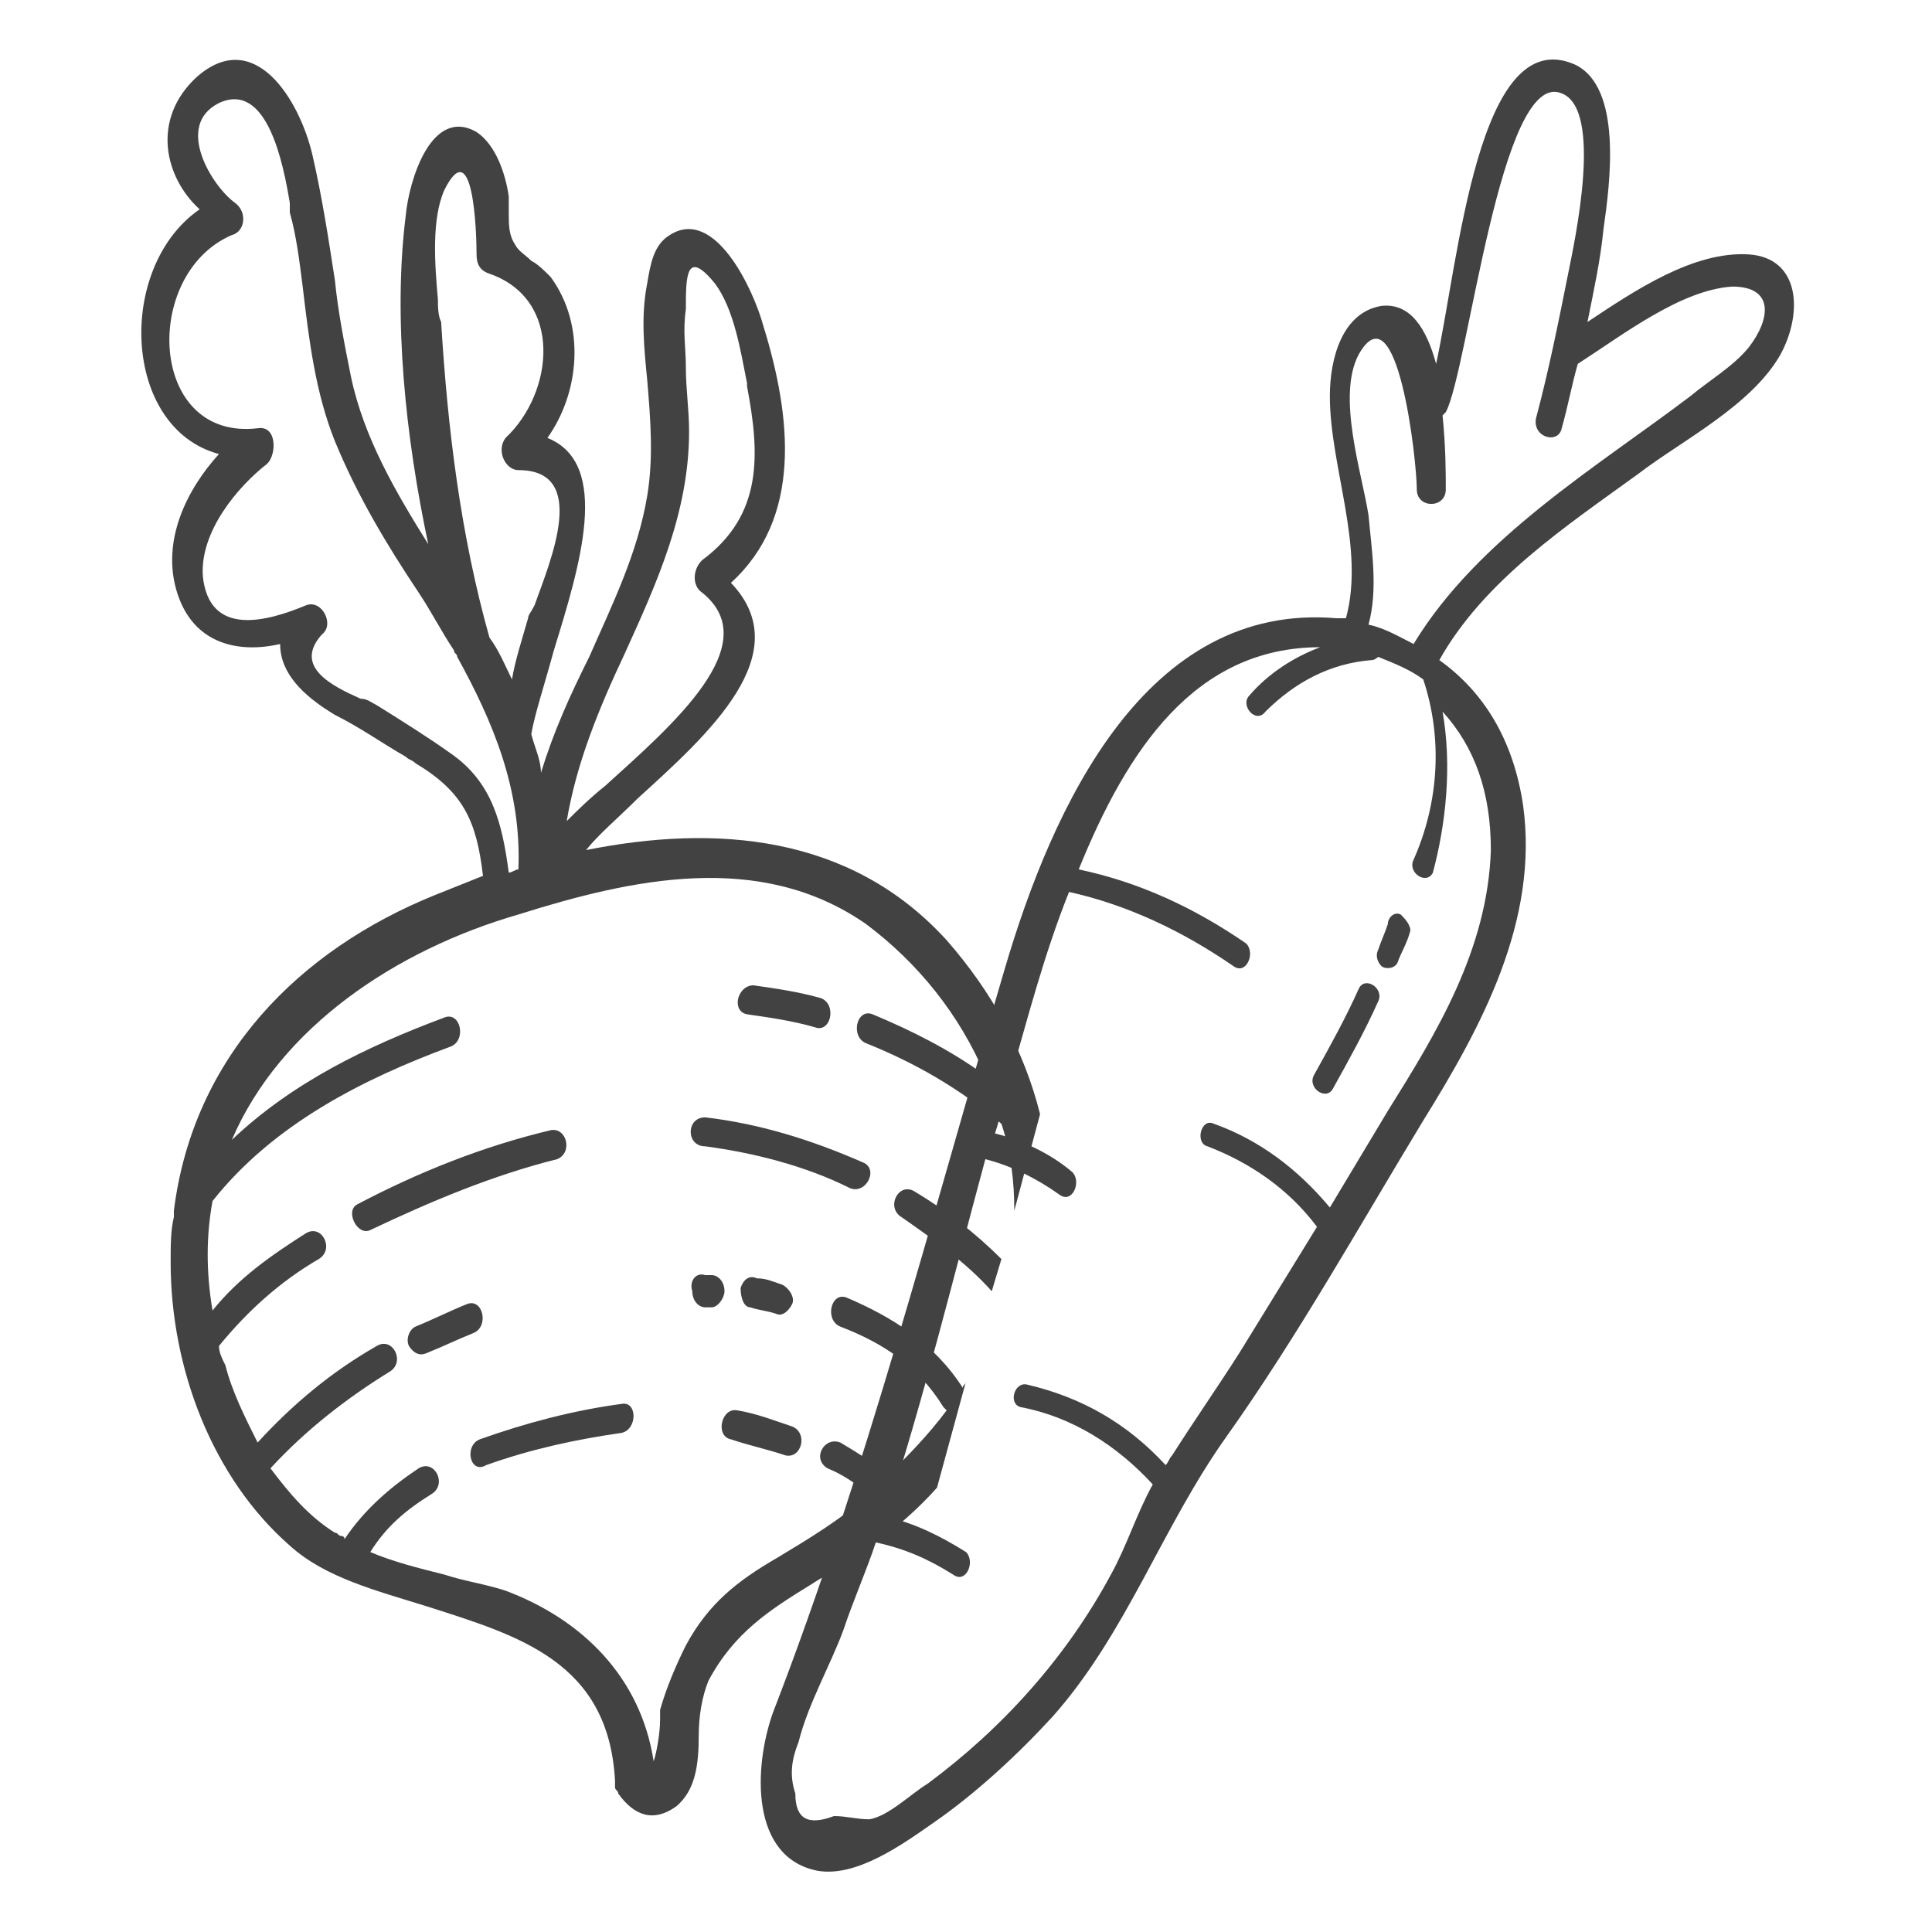 <?xml version="1.0" encoding="utf-8"?>
<!-- Generator: Adobe Illustrator 24.0.1, SVG Export Plug-In . SVG Version: 6.00 Build 0)  -->
<svg version="1.1" id="Layer_1" xmlns="http://www.w3.org/2000/svg" xmlns:xlink="http://www.w3.org/1999/xlink" x="0px" y="0px"
	 width="60px" height="60px" viewBox="0 0 60 60" enable-background="new 0 0 60 60" xml:space="preserve">
<g>
	<path fill="#414241" d="M42.2,30.7c-0.4,0.9-0.9,1.8-1.4,2.7c-0.2,0.4,0.4,0.8,0.6,0.4c0.5-0.9,1-1.8,1.4-2.7
		C43,30.7,42.4,30.3,42.2,30.7z M43.5,28.4c-0.2-0.1-0.4,0.1-0.4,0.3c-0.1,0.3-0.2,0.5-0.3,0.8c-0.1,0.2,0,0.4,0.1,0.5
		c0.1,0.1,0.4,0.1,0.5-0.1c0.1-0.3,0.3-0.6,0.4-1C43.8,28.7,43.6,28.5,43.5,28.4z M54.3,7.9c-1.7-0.1-3.5,1.1-5,2.1
		c0.2-1,0.4-1.9,0.5-2.9C50,5.7,50.4,2.7,48.9,2c-3-1.3-3.6,6.1-4.3,9.3c-0.3-1.1-0.8-1.9-1.7-1.8c-1.2,0.2-1.6,1.6-1.6,2.8
		c0,2.2,1.1,4.7,0.5,6.9c0,0-0.1,0-0.1,0c0,0,0,0-0.1,0c0,0-0.1,0-0.1,0c-5.9-0.5-8.8,5.8-10.3,10.9c-2.3,7.8-4.3,15.6-7.2,23.1
		c-0.6,1.7-0.7,4.5,1.4,4.9c1.2,0.2,2.6-0.8,3.6-1.5c1.3-0.9,2.6-2.1,3.7-3.3c2.3-2.6,3.4-5.9,5.4-8.7c2.2-3.1,4.1-6.5,6.1-9.8
		c1.8-2.9,3.6-6.2,3.1-9.8c-0.3-2-1.2-3.5-2.6-4.5c1.4-2.5,4-4.2,6.2-5.8c1.3-1,3.5-2.1,4.4-3.7C56,9.7,55.9,8,54.3,7.9z M44.8,22.1
		c1,1.1,1.5,2.5,1.5,4.3c-0.1,3.1-1.7,5.7-3.2,8.1c-0.6,1-1.2,2-1.8,3c-1-1.2-2.2-2.1-3.6-2.6c-0.4-0.2-0.6,0.6-0.2,0.7
		c1.3,0.5,2.5,1.3,3.4,2.5c-0.8,1.3-1.6,2.6-2.4,3.9c-0.7,1.1-1.4,2.1-2.1,3.2c-0.1,0.1-0.1,0.2-0.2,0.3c-1.2-1.3-2.6-2.1-4.3-2.5
		c-0.4-0.1-0.6,0.6-0.2,0.7c1.6,0.3,3,1.2,4.1,2.4c-0.5,0.9-0.8,1.9-1.3,2.8c-1.4,2.6-3.4,4.8-5.7,6.5c-0.5,0.3-1.2,1-1.8,1.1
		c-0.4,0-0.7-0.1-1.1-0.1c-0.8,0.3-1.2,0.1-1.2-0.7c-0.2-0.6-0.1-1.1,0.1-1.6c0.3-1.2,1-2.4,1.4-3.5c0.3-0.9,0.7-1.8,1-2.7
		c0.9,0.2,1.6,0.5,2.4,1c0.4,0.3,0.7-0.4,0.4-0.7c-0.8-0.5-1.6-0.9-2.5-1.1c1.2-3.7,2.1-7.4,3.1-11.1c0.8,0.2,1.6,0.6,2.3,1.1
		c0.4,0.3,0.7-0.4,0.4-0.7c-0.7-0.6-1.6-1-2.4-1.2c0.2-0.6,0.3-1.2,0.5-1.8c0.5-1.7,1-3.7,1.8-5.7c1.8,0.4,3.5,1.2,5.1,2.3
		c0.4,0.3,0.7-0.4,0.4-0.7c-1.6-1.1-3.3-1.9-5.2-2.3c1.5-3.7,3.6-6.9,7.5-6.9c-0.8,0.3-1.6,0.8-2.2,1.5c-0.3,0.3,0.2,0.9,0.5,0.5
		c0.9-0.9,2-1.5,3.3-1.6c0.1,0,0.2-0.1,0.2-0.1c0.5,0.2,1,0.4,1.4,0.7c0.6,1.8,0.5,3.8-0.3,5.6c-0.2,0.4,0.4,0.8,0.6,0.4
		C44.9,25.6,45.1,23.8,44.8,22.1z M54.3,10.8c-0.5,0.6-1.2,1-1.8,1.5c-2.9,2.2-6.6,4.4-8.6,7.7c-0.4-0.2-0.9-0.5-1.4-0.6
		c0.3-1.1,0.1-2.3,0-3.4c-0.2-1.3-1-3.7-0.3-5c1.2-2.1,1.8,3.3,1.8,4.2c0,0.6,0.9,0.6,0.9,0c0-0.5,0-1.3-0.1-2.3
		c0,0,0.1-0.1,0.1-0.1c0.7-1.3,1.7-10.7,3.6-9.9c1.3,0.5,0.4,4.6,0.2,5.6c-0.3,1.5-0.6,3-1,4.5c-0.1,0.6,0.7,0.8,0.8,0.3
		c0.2-0.7,0.3-1.3,0.5-2c1.4-0.9,3.2-2.3,4.8-2.4C55.1,8.9,55,9.9,54.3,10.8z"/>
	<path fill-rule="evenodd" clip-rule="evenodd" fill="#414241" d="M14.9,44.7c1.4-0.5,2.9-0.9,4.4-1.1c0.5-0.1,0.5,0.8,0,0.9
		c-1.4,0.2-2.8,0.5-4.2,1C14.6,45.8,14.4,44.9,14.9,44.7z M12.9,41.2c0.5-0.2,1.1-0.5,1.6-0.7c0.5-0.2,0.7,0.7,0.2,0.9
		c-0.5,0.2-0.9,0.4-1.4,0.6c-0.2,0.1-0.4,0.1-0.6-0.2C12.6,41.6,12.7,41.3,12.9,41.2z M11.1,37.4c1.9-1,3.9-1.8,6-2.3
		c0.5-0.1,0.7,0.7,0.2,0.9c-2,0.5-3.9,1.3-5.8,2.2C11.1,38.4,10.7,37.6,11.1,37.4z M21.9,34.7c1.7,0.2,3.3,0.7,4.9,1.4
		c0.5,0.2,0.1,1-0.4,0.8c-1.4-0.7-3-1.1-4.5-1.3C21.3,35.6,21.3,34.7,21.9,34.7z M24.6,40.5c-0.1,0.2-0.3,0.4-0.5,0.3
		c-0.3-0.1-0.5-0.1-0.8-0.2c-0.2,0-0.3-0.3-0.3-0.6c0.1-0.3,0.3-0.4,0.5-0.3c0.3,0,0.5,0.1,0.8,0.2C24.5,40,24.7,40.3,24.6,40.5z
		 M18.2,26.4c4-0.8,8.2-0.5,11.2,2.8c1.4,1.6,2.4,3.4,2.9,5.4l-0.8,3c0-0.9-0.1-1.8-0.4-2.7c-1.3-1.1-2.7-1.9-4.2-2.5
		c-0.5-0.2-0.3-1.1,0.2-0.9c1.2,0.5,2.4,1.1,3.5,1.9c-0.8-1.9-2.1-3.5-3.7-4.7c-3.3-2.3-7.3-1.4-10.8-0.3c-3.8,1.1-7.4,3.5-8.9,7
		c1.9-1.8,4.2-2.9,6.6-3.8c0.5-0.2,0.7,0.7,0.2,0.9c-2.7,1-5.5,2.4-7.4,4.8c-0.2,1.1-0.2,2.2,0,3.4c0.8-1,1.8-1.7,2.9-2.4
		c0.5-0.3,0.9,0.5,0.4,0.8c-1.2,0.7-2.2,1.6-3.1,2.7c0,0.2,0.1,0.4,0.2,0.6c0.2,0.8,0.6,1.6,1,2.4c1.1-1.2,2.3-2.2,3.7-3
		c0.5-0.3,0.9,0.5,0.4,0.8c-1.3,0.8-2.6,1.8-3.7,3c0.6,0.8,1.2,1.5,2,2c0.1,0,0.1,0.1,0.2,0.1c0,0,0.1,0,0.1,0.1
		c0.6-0.9,1.4-1.6,2.3-2.2c0.5-0.3,0.9,0.5,0.4,0.8c-0.8,0.5-1.4,1-1.9,1.8c0.7,0.3,1.5,0.5,2.3,0.7c0.6,0.2,1.3,0.3,1.9,0.5
		c2.4,0.9,4.2,2.7,4.6,5.3c0.1-0.3,0.2-0.9,0.2-1.3c0-0.1,0-0.3,0-0.3c0.2-0.7,0.5-1.4,0.8-2c0.7-1.3,1.6-2,2.8-2.7
		c1-0.6,2-1.2,2.9-2c-0.4-0.3-0.8-0.6-1.3-0.8c-0.5-0.3-0.1-1,0.4-0.8c0.5,0.3,1,0.6,1.5,1c0,0,0,0,0,0c0,0,0,0,0,0
		c0.6-0.6,1.2-1.2,1.8-2c0,0-0.1-0.1-0.1-0.1c-0.8-1.3-1.9-2-3.2-2.5c-0.5-0.2-0.3-1.1,0.2-0.9c1.4,0.6,2.7,1.4,3.6,2.8
		c0-0.1,0.1-0.1,0.1-0.2l-0.6,2.2l-0.3,1.1c-0.8,0.9-1.8,1.7-2.8,2.3c-0.4,0.3-0.8,0.5-1.1,0.7c-1.3,0.8-2.4,1.5-3.2,3
		c-0.2,0.5-0.3,1.1-0.3,1.7c0,0.9-0.1,1.7-0.7,2.2c-0.7,0.5-1.3,0.3-1.8-0.4c0-0.1-0.1-0.1-0.1-0.2c0,0,0,0,0,0c0,0,0,0,0,0
		c0,0,0,0,0,0c0,0,0,0,0,0c0-0.1,0-0.1,0-0.2c-0.2-3.7-3-4.5-5.8-5.4c-1.6-0.5-3.2-0.9-4.3-1.9c-2.4-2.1-3.7-5.5-3.7-8.8
		c0-0.5,0-1,0.1-1.4c0,0,0-0.1,0-0.2c0.6-4.8,3.9-8.1,8.1-9.8c0.5-0.2,1-0.4,1.5-0.6c-0.2-1.7-0.6-2.6-2.1-3.5
		c-0.1-0.1-0.2-0.1-0.3-0.2c-0.7-0.4-1.4-0.9-2.2-1.3c-1-0.6-1.7-1.3-1.7-2.2c-1.3,0.3-2.7,0-3.2-1.6c-0.5-1.6,0.3-3.2,1.3-4.3
		c-3-0.8-3.2-5.8-0.6-7.6C5.1,5.5,4.7,3.7,6.1,2.4c1.8-1.6,3.2,0.7,3.6,2.4c0.3,1.3,0.5,2.6,0.7,3.9c0.1,1,0.3,2,0.5,3
		c0.4,1.9,1.4,3.6,2.4,5.2c-0.7-3.3-1.1-7-0.7-10.2c0.1-1.1,0.8-3.4,2.2-2.6c0.6,0.4,0.9,1.3,1,2c0,0.2,0,0.4,0,0.5
		c0,0.4,0,0.7,0.2,1c0.1,0.2,0.3,0.3,0.5,0.5c0.2,0.1,0.4,0.3,0.6,0.5c1.1,1.5,0.9,3.6-0.1,5c2,0.8,1,4,0.2,6.6
		c-0.3,1.1-0.6,2-0.7,2.6c0,0,0,0,0,0c0,0,0,0,0,0c0.1,0.4,0.3,0.8,0.3,1.2c0.4-1.3,0.9-2.4,1.5-3.6c0.7-1.6,1.5-3.2,1.8-5
		c0.2-1.2,0.1-2.4,0-3.6c-0.1-1-0.2-2,0-3c0.1-0.6,0.2-1.2,0.7-1.5c1.4-0.9,2.6,1.7,2.9,2.8c0.9,2.9,1.2,6-1,8
		c2.1,2.2-0.7,4.7-2.9,6.7C19.2,25.4,18.6,25.9,18.2,26.4z M30.8,40.1l0.3-1c-0.8-0.8-1.7-1.5-2.7-2.1c-0.5-0.3-0.9,0.5-0.4,0.8
		C29,38.5,30,39.2,30.8,40.1z M21.3,11.4c0,0.7,0.1,1.3,0.1,2c0,2.5-1,4.7-2,6.9c-0.8,1.7-1.5,3.4-1.8,5.2c0.3-0.3,0.7-0.7,1.2-1.1
		c2.1-1.9,5-4.4,3-6c-0.3-0.2-0.3-0.7,0-1c1.9-1.4,1.8-3.3,1.4-5.4c0,0,0-0.1,0-0.1c-0.2-1-0.4-2.3-1-3.1c-0.9-1.1-0.9-0.2-0.9,0.8
		v0C21.2,10.3,21.3,10.8,21.3,11.4z M14.8,7.9c0-0.7-0.1-3.8-1-2c-0.4,0.9-0.3,2.3-0.2,3.4c0,0.2,0,0.5,0.1,0.7
		c0.2,3.3,0.6,6.6,1.5,9.8c0.3,0.4,0.5,0.9,0.7,1.3c0.1-0.6,0.3-1.2,0.5-1.9c0-0.1,0.1-0.2,0.2-0.4c0.5-1.4,1.7-4.2-0.5-4.2
		c-0.4,0-0.7-0.6-0.4-1c1.5-1.4,1.8-4.3-0.5-5.1C14.9,8.4,14.8,8.2,14.8,7.9z M11.7,21.9c0.8,0.5,1.6,1,2.3,1.5
		c1.3,0.9,1.6,2.2,1.8,3.7c0.1,0,0.2-0.1,0.3-0.1c0.1-2.5-0.8-4.6-1.9-6.6c0-0.1-0.1-0.1-0.1-0.2c-0.4-0.6-0.7-1.2-1.1-1.8
		c-1-1.5-1.9-3-2.6-4.7c-0.6-1.5-0.8-3.1-1-4.8C9.3,8.1,9.2,7.3,9,6.6c0-0.1,0-0.2,0-0.3C8.8,5.1,8.3,2.5,6.8,3.2
		C5.4,3.9,6.6,5.8,7.3,6.3c0.4,0.3,0.3,0.9-0.1,1C4.4,8.5,4.6,13.7,8,13.3c0.6-0.1,0.6,0.8,0.3,1.1c-0.9,0.7-2.1,2.1-2,3.5
		c0.2,1.9,2,1.4,3.2,0.9c0.5-0.2,0.9,0.6,0.5,0.9c-0.9,1,0.3,1.6,1.2,2C11.4,21.7,11.5,21.8,11.7,21.9z M22.9,43.8
		c0.6,0.1,1.1,0.3,1.7,0.5c0.5,0.2,0.3,1-0.2,0.9c-0.6-0.2-1.1-0.3-1.7-0.5C22.2,44.6,22.4,43.7,22.9,43.8z M21.9,39.6l0.2,0
		c0.2,0,0.4,0.2,0.4,0.5c0,0.2-0.2,0.5-0.4,0.5l-0.2,0c-0.2,0-0.4-0.2-0.4-0.5C21.4,39.8,21.6,39.5,21.9,39.6z M25.3,31.9
		c-0.7-0.2-1.4-0.3-2.1-0.4c-0.5-0.1-0.3-0.9,0.2-0.9c0.7,0.1,1.4,0.2,2.1,0.4C26,31.2,25.8,32.1,25.3,31.9z"/>
</g>
</svg>
